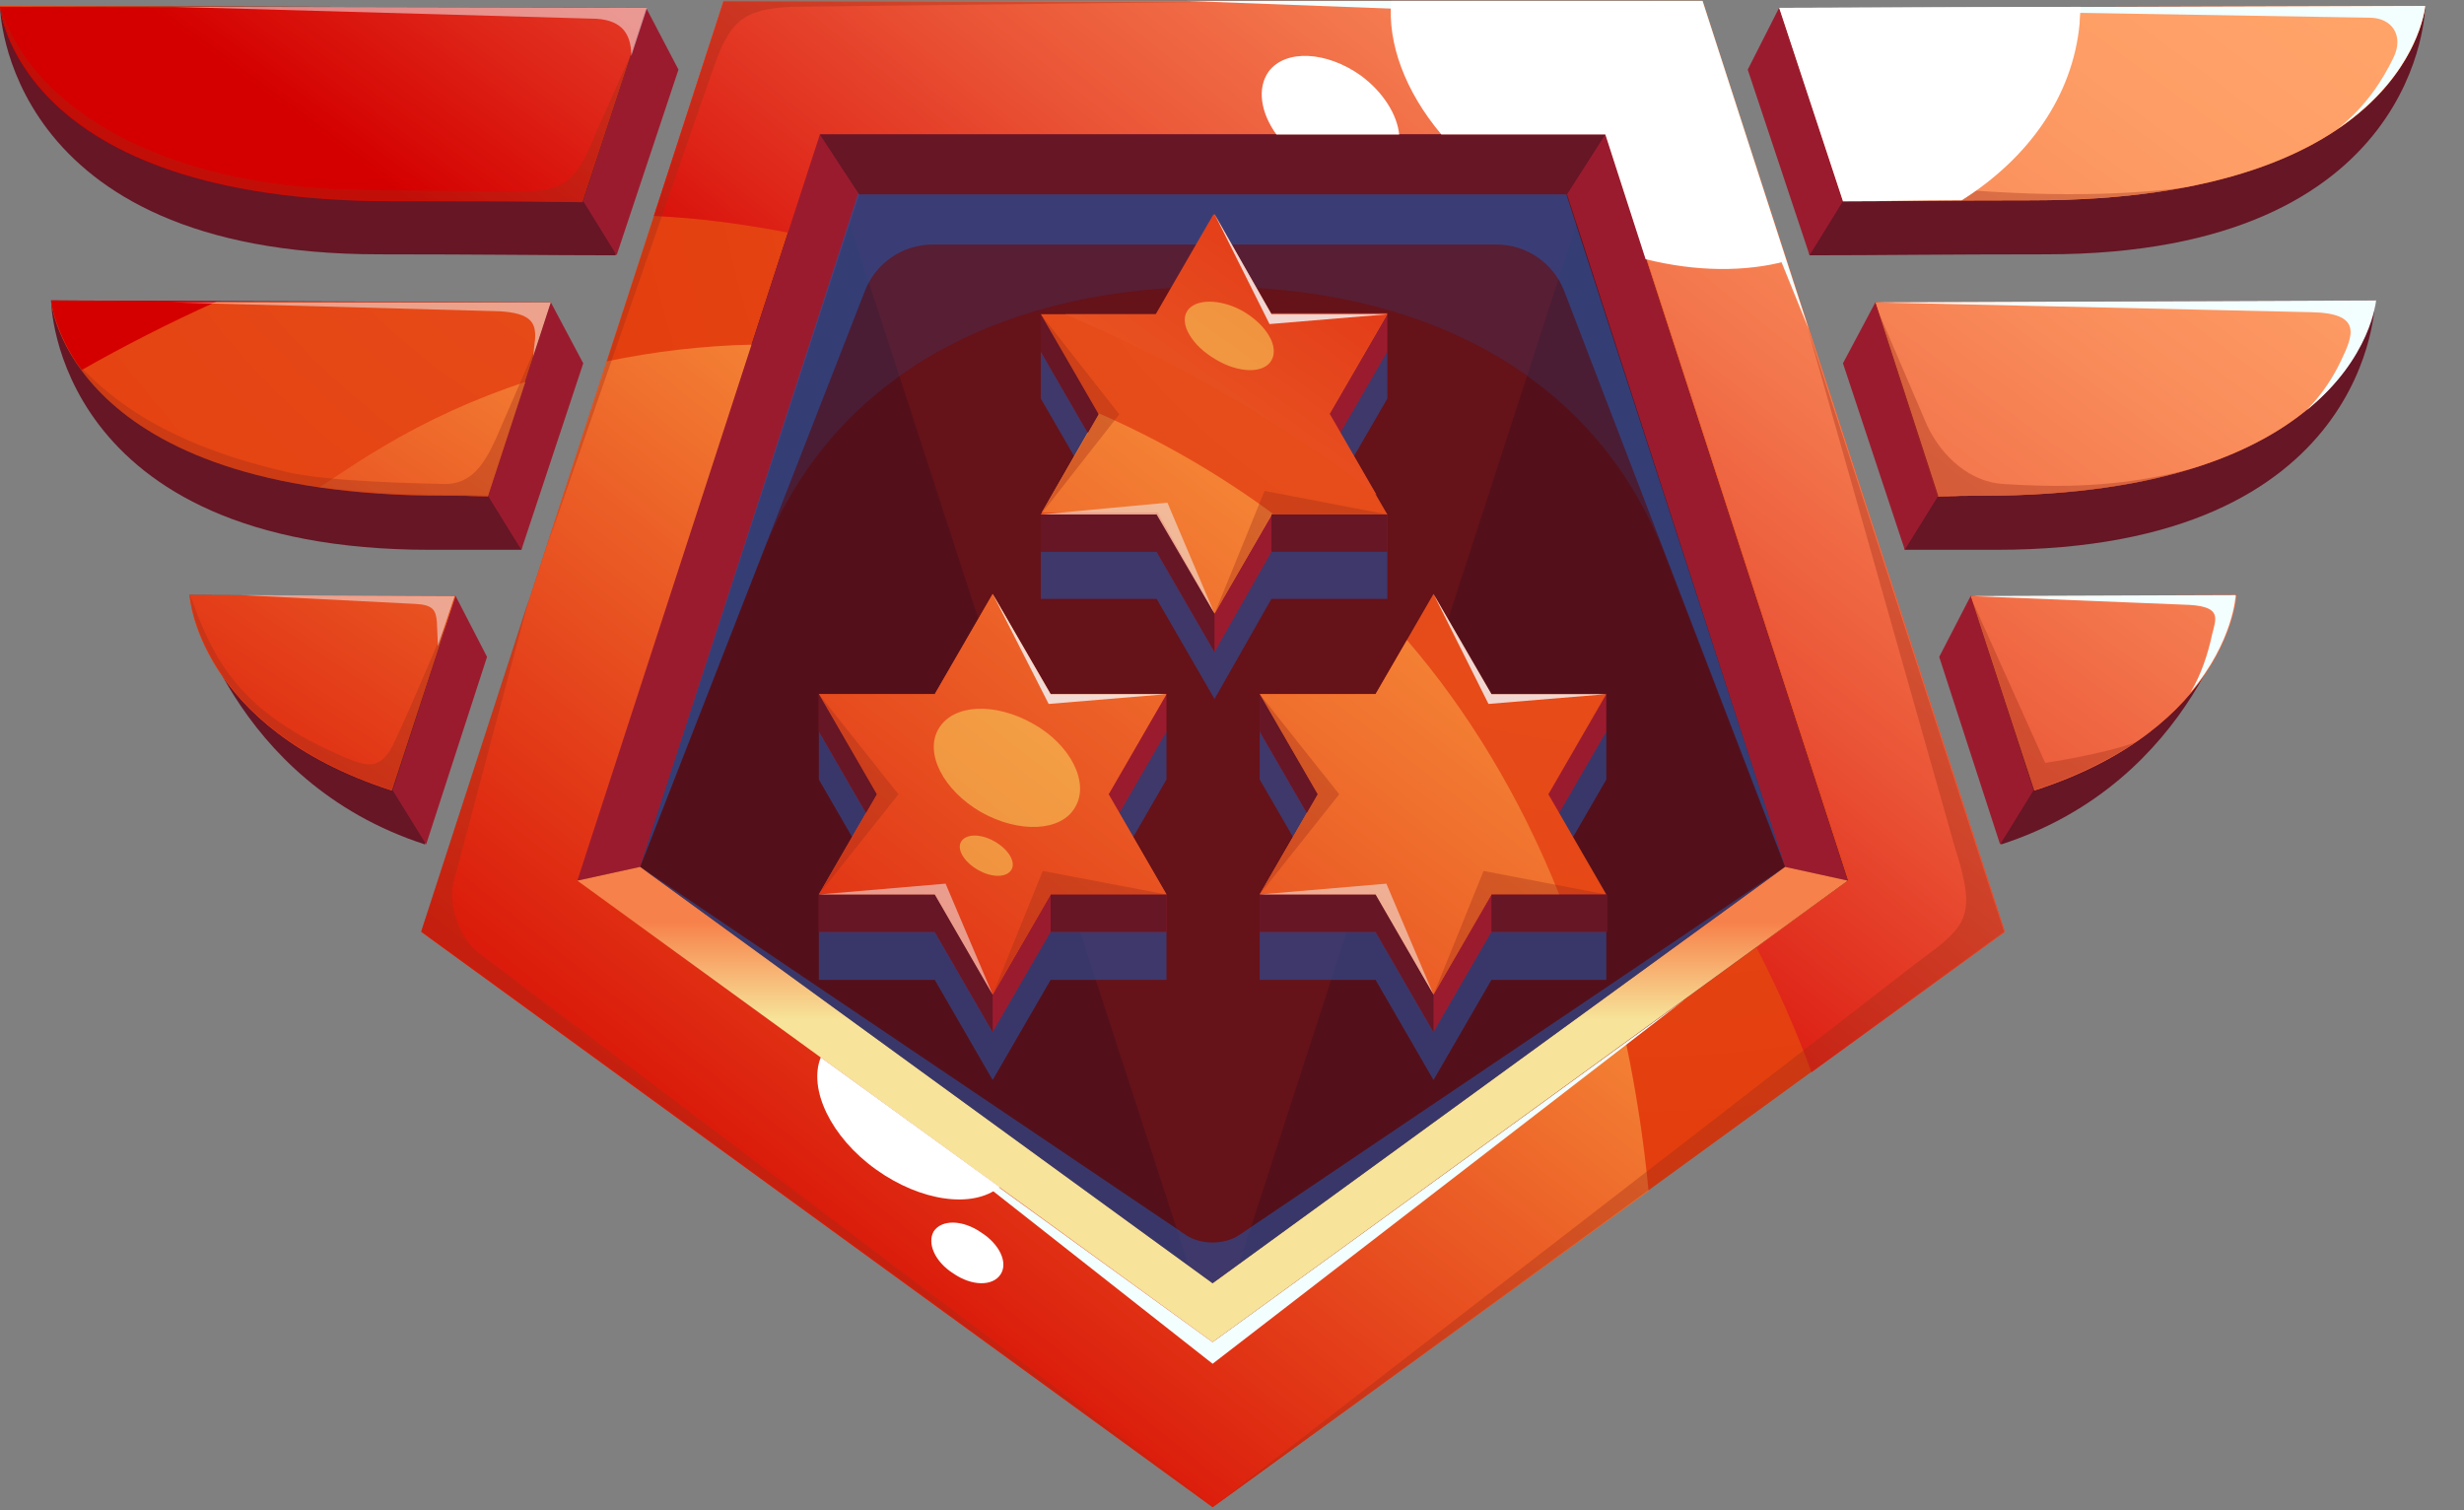 <svg width="62" height="38" viewBox="0 0 62 38" fill="none" xmlns="http://www.w3.org/2000/svg">
<rect x="0" y="0" width="62" height="38" fill="#808080" stroke="none"/>
<g id="Group">
<g id="Group_2">
<path id="Vector" d="M30.511 36.785L49.362 23.097L42.148 0.961H18.875L11.685 23.097L30.511 36.785Z" fill="#54101A"/>
<path id="Vector_2" opacity="0.3" d="M20.654 3.383L30.537 33.771L40.394 3.383H20.654Z" fill="#8C1919"/>
<path id="Vector_3" d="M42.841 0.023H18.209L10.6 23.445L30.513 37.922L50.425 23.445L42.841 0.023ZM14.528 22.16L20.63 3.383H40.395L46.497 22.16L30.513 33.772L14.528 22.16Z" fill="url(#paint0_radial_1028_46560)"/>
<path id="Vector_4" d="M42.839 0.023H18.207L16.453 5.434C17.54 5.483 18.677 5.632 19.838 5.854L20.653 3.383H40.418L46.52 22.16L44.198 23.84C44.717 24.853 45.186 25.89 45.581 26.978L50.448 23.445L42.839 0.023Z" fill="url(#paint1_radial_1028_46560)"/>
<path id="Vector_5" d="M42.839 0.023H18.207L16.453 5.434C17.54 5.483 18.677 5.632 19.838 5.854L20.653 3.383H40.418L46.52 22.16L44.198 23.84C44.717 24.853 45.186 25.89 45.581 26.978L50.448 23.445L42.839 0.023Z" fill="url(#paint2_linear_1028_46560)"/>
<path id="Vector_6" d="M41.482 29.968C41.358 28.659 41.161 27.424 40.914 26.238L30.537 33.773L14.553 22.161L18.925 8.672C17.69 8.697 16.455 8.845 15.269 9.092L10.6 23.446L30.513 37.924L41.482 29.968Z" fill="url(#paint3_linear_1028_46560)"/>
<path id="Vector_7" d="M14.527 22.159L16.108 21.813L21.618 4.89H39.431L44.916 21.813L46.497 22.159L40.394 3.383H20.63L14.527 22.159Z" fill="#9B1B2E"/>
<path id="Vector_8" opacity="0.2" d="M16.107 21.814L19.196 13.908C21.024 9.239 25.52 7.213 30.536 7.213C35.576 7.213 40.097 9.264 41.9 13.982L44.914 21.814L39.405 4.891H21.592L16.107 21.814Z" fill="#2753A0"/>
<path id="Vector_9" d="M14.527 22.158L16.108 21.812L30.512 32.288L44.916 21.812L46.497 22.158L30.512 33.77L14.527 22.158Z" fill="url(#paint4_linear_1028_46560)"/>
<path id="Vector_10" opacity="0.6" d="M16.107 21.815L21.765 7.313C22.037 6.621 22.704 6.152 23.47 6.152H37.651C38.417 6.152 39.084 6.621 39.356 7.313L44.914 21.791L39.405 4.867H21.592L16.107 21.815Z" fill="#2753A0"/>
<path id="Vector_11" d="M20.629 3.383L21.617 4.89H39.43L40.394 3.383H20.629Z" fill="#661625"/>
<path id="Vector_12" opacity="0.35" d="M13.317 15.043L11.415 22.183C11.267 22.801 11.563 23.616 12.057 23.986L30.513 37.896L10.6 23.418L13.317 15.043Z" fill="#9E2C19"/>
<path id="Vector_13" opacity="0.6" d="M16.107 21.812L29.844 31.077C30.215 31.324 30.807 31.324 31.178 31.077L44.914 21.812L30.511 32.288L16.107 21.812Z" fill="#2753A0"/>
<path id="Vector_14" opacity="0.35" d="M30.512 37.922L48.251 24.21C49.486 23.296 49.758 23.098 49.189 21.319L45.483 8.25L50.425 23.444L30.512 37.922Z" fill="#9E2C19"/>
<path id="Vector_15" d="M21.717 27.397L30.512 33.771L42.396 25.148L30.512 34.314L21.717 27.397Z" fill="#F3FEFF"/>
<path id="Vector_16" d="M29.846 0.023H42.841L45.509 8.275L42.347 0.493L29.846 0.023Z" fill="#F3FEFF"/>
<path id="Vector_17" d="M35.008 0.023C34.909 1.086 35.354 2.296 36.268 3.383H40.394L41.407 6.521C42.691 6.842 43.926 6.842 44.939 6.571L42.815 0.023H35.008Z" fill="white"/>
<path id="Vector_18" d="M20.653 26.605C20.332 27.396 20.901 28.607 22.037 29.422C23.173 30.237 24.483 30.41 25.15 29.867L20.653 26.605Z" fill="white"/>
<path id="Vector_19" d="M25.175 32.068C24.978 32.365 24.459 32.365 23.99 32.043C23.52 31.747 23.323 31.277 23.495 30.981C23.693 30.685 24.212 30.685 24.681 31.006C25.151 31.302 25.373 31.772 25.175 32.068Z" fill="white"/>
<path id="Vector_20" d="M16.256 0.198L15.491 6.424C13.712 6.424 12.205 6.399 9.536 6.399C0.049 6.399 0 0.148 0 0.148L16.256 0.198Z" fill="#661625"/>
<path id="Vector_21" d="M16.256 0.198L14.651 5.065C12.872 5.065 12.575 5.04 9.882 5.04C0.395 5.04 0 0.148 0 0.148L16.256 0.198Z" fill="url(#paint5_radial_1028_46560)"/>
<path id="Vector_22" d="M13.86 7.608L13.119 13.834C11.34 13.834 13.515 13.834 10.822 13.834C1.335 13.834 1.285 7.559 1.285 7.559L13.86 7.608Z" fill="#661625"/>
<path id="Vector_23" d="M13.86 7.607L12.279 12.498C10.501 12.498 13.86 12.474 11.192 12.474C1.705 12.474 1.285 7.582 1.285 7.582L13.86 7.607Z" fill="url(#paint6_radial_1028_46560)"/>
<path id="Vector_24" d="M11.463 14.997L4.768 14.973C4.768 14.973 5.805 19.667 10.697 21.248L11.463 14.997Z" fill="#661625"/>
<path id="Vector_25" d="M11.463 14.997L4.768 14.973C4.768 14.973 4.965 18.308 9.857 19.889L11.463 14.997Z" fill="url(#paint7_radial_1028_46560)"/>
<path id="Vector_26" d="M16.257 0.195L17.072 1.752L15.516 6.421L14.676 5.062L16.257 0.195Z" fill="#9B1B2E"/>
<path id="Vector_27" d="M13.861 7.609L14.676 9.141L13.119 13.835L12.279 12.476L13.861 7.609Z" fill="#9B1B2E"/>
<path id="Vector_28" d="M11.464 14.996L12.255 16.528L10.723 21.247L9.883 19.888L11.464 14.996Z" fill="#9B1B2E"/>
<path id="Vector_29" d="M44.768 0.198L45.533 6.424C47.312 6.424 48.819 6.399 51.488 6.399C60.975 6.399 61.024 0.148 61.024 0.148L44.768 0.198Z" fill="#661625"/>
<path id="Vector_30" d="M44.768 0.198L46.373 5.065C48.152 5.065 48.449 5.04 51.142 5.04C60.629 5.04 61.024 0.148 61.024 0.148L44.768 0.198Z" fill="url(#paint8_radial_1028_46560)"/>
<path id="Vector_31" d="M47.188 7.608L47.929 13.834C49.708 13.834 47.533 13.834 50.226 13.834C59.713 13.834 59.763 7.559 59.763 7.559L47.188 7.608Z" fill="#661625"/>
<path id="Vector_32" d="M47.188 7.607L48.769 12.498C50.547 12.498 47.188 12.474 49.856 12.474C59.343 12.474 59.763 7.582 59.763 7.582L47.188 7.607Z" fill="url(#paint9_radial_1028_46560)"/>
<path id="Vector_33" d="M49.584 14.997L56.279 14.973C56.279 14.973 55.242 19.667 50.35 21.248L49.584 14.997Z" fill="#661625"/>
<path id="Vector_34" d="M49.584 14.997L56.279 14.973C56.279 14.973 56.082 18.308 51.19 19.889L49.584 14.997Z" fill="url(#paint10_radial_1028_46560)"/>
<path id="Vector_35" d="M44.768 0.198L46.373 5.065C48.152 5.065 48.449 5.04 51.142 5.04C60.629 5.04 61.024 0.148 61.024 0.148L44.768 0.198Z" fill="url(#paint11_linear_1028_46560)"/>
<path id="Vector_36" d="M47.188 7.607L48.769 12.498C50.547 12.498 47.188 12.474 49.856 12.474C59.343 12.474 59.763 7.582 59.763 7.582L47.188 7.607Z" fill="url(#paint12_linear_1028_46560)"/>
<path id="Vector_37" d="M49.584 14.997L56.279 14.973C56.279 14.973 56.082 18.308 51.19 19.889L49.584 14.997Z" fill="url(#paint13_linear_1028_46560)"/>
<path id="Vector_38" d="M44.767 0.195L43.977 1.752L45.533 6.421L46.373 5.062L44.767 0.195Z" fill="#9B1B2E"/>
<path id="Vector_39" d="M47.188 7.609L46.373 9.141L47.929 13.835L48.77 12.476L47.188 7.609Z" fill="#9B1B2E"/>
<path id="Vector_40" d="M49.586 14.996L48.795 16.528L50.327 21.247L51.167 19.888L49.586 14.996Z" fill="#9B1B2E"/>
<path id="Vector_41" d="M16.256 0.197L0 0.172C0 0.172 0.395 5.064 9.882 5.064C12.551 5.064 12.847 5.064 14.651 5.088L16.256 0.197Z" fill="url(#paint14_linear_1028_46560)"/>
<path id="Vector_42" d="M1.285 7.559C1.285 7.559 1.359 8.349 2.051 9.313C3.089 8.72 4.25 8.127 5.46 7.583L1.285 7.559Z" fill="url(#paint15_linear_1028_46560)"/>
<path id="Vector_43" d="M11.463 14.997L4.768 14.973C4.768 14.973 4.965 18.308 9.857 19.889L11.463 14.997Z" fill="url(#paint16_linear_1028_46560)"/>
<path id="Vector_44" d="M12.279 12.475L13.218 9.609C11.958 10.029 10.748 10.573 9.636 11.24C9.166 11.512 8.648 11.858 8.055 12.253C8.969 12.376 10.007 12.451 11.192 12.451C13.861 12.451 10.501 12.475 12.279 12.475Z" fill="url(#paint17_linear_1028_46560)"/>
<path id="Vector_45" opacity="0.35" d="M13.785 13.684L17.936 1.752C18.356 0.541 18.677 0.22 19.962 0.17L30.511 0.047H18.207L13.785 13.684Z" fill="#9E2C19"/>
<path id="Vector_46" d="M34.243 1.902C33.378 1.284 32.34 1.235 31.92 1.803C31.624 2.223 31.723 2.841 32.118 3.384H35.206C35.157 2.89 34.811 2.322 34.243 1.902Z" fill="white"/>
<path id="Vector_47" opacity="0.35" fill-rule="evenodd" clip-rule="evenodd" d="M48.449 4.692C47.362 4.593 46.62 4.198 46.126 3.234L44.768 0.195L46.373 5.062C48.152 5.062 48.449 5.038 51.142 5.038C52.649 5.038 53.934 4.914 55.02 4.716C52.649 5.013 50.252 4.865 48.449 4.692Z" fill="#9E2C19"/>
<path id="Vector_48" opacity="0.35" fill-rule="evenodd" clip-rule="evenodd" d="M49.857 12.476C52.155 12.476 53.909 12.205 55.268 11.76C53.316 12.303 51.685 12.254 50.425 12.18C49.56 12.131 48.869 11.488 48.498 10.722L47.164 7.609L48.745 12.501C50.549 12.476 47.189 12.452 49.857 12.476Z" fill="#9E2C19"/>
<path id="Vector_49" opacity="0.35" fill-rule="evenodd" clip-rule="evenodd" d="M51.165 19.887C52.227 19.541 53.068 19.121 53.735 18.676C52.944 18.973 51.462 19.195 51.462 19.195L49.584 15.02L51.165 19.887Z" fill="#9E2C19"/>
<path id="Vector_50" opacity="0.35" d="M9.908 5.062C12.576 5.062 12.872 5.062 14.676 5.087L15.936 1.233L14.997 3.333C14.553 4.445 14.281 4.815 13.169 4.815C11.983 4.815 9.735 4.791 8.574 4.766C3.583 4.568 0.668 2.419 0.025 0.195C0.025 0.171 0.421 5.062 9.908 5.062Z" fill="#9E2C19"/>
<path id="Vector_51" opacity="0.35" d="M12.477 11.042C12.181 11.684 11.859 12.203 11.143 12.178C10.427 12.154 8.376 12.129 7.239 11.882C4.546 11.264 2.941 10.276 1.854 9.041C2.768 10.474 5.139 12.475 11.192 12.475C13.861 12.475 10.501 12.475 12.279 12.5L13.589 8.473L12.477 11.042Z" fill="#9E2C19"/>
<path id="Vector_52" opacity="0.35" d="M9.882 19.888L11.265 15.639C10.994 16.182 10.5 17.442 9.956 18.603C9.61 19.394 9.264 19.295 8.721 19.073C6.003 17.936 5.361 16.577 4.793 14.996C4.768 14.972 4.99 18.307 9.882 19.888Z" fill="#9E2C19"/>
<path id="Vector_53" d="M44.768 0.198L59.616 0.445C60.209 0.445 60.48 0.914 60.233 1.433C59.962 2.001 59.542 2.668 58.825 3.237C60.876 1.853 61.024 0.148 61.024 0.148L44.768 0.198Z" fill="#F3FEFF"/>
<path id="Vector_54" d="M47.188 7.608L58.157 7.855C59.442 7.88 59.219 8.423 58.898 9.09C58.7 9.51 58.404 9.955 58.033 10.326C59.664 9.016 59.788 7.559 59.788 7.559L47.188 7.608Z" fill="#F3FEFF"/>
<path id="Vector_55" d="M55.118 17.419C56.205 16.134 56.255 14.973 56.255 14.973L49.584 14.997L55.093 15.22C55.909 15.269 55.761 15.566 55.662 15.961C55.563 16.43 55.39 16.974 55.118 17.419Z" fill="#F3FEFF"/>
<path id="Vector_56" opacity="0.5" d="M4.348 0.172L16.281 0.197L15.885 1.407C15.885 0.79 15.589 0.468 14.872 0.468L4.348 0.172Z" fill="#F3FAFF"/>
<path id="Vector_57" opacity="0.5" d="M4.348 7.609H13.859L13.415 8.968L13.464 8.524C13.489 8.104 13.341 7.881 12.575 7.832L4.348 7.609Z" fill="#F3FAFF"/>
<path id="Vector_58" opacity="0.5" d="M6.053 14.973L11.439 14.997L11.019 16.257L10.994 15.664C10.969 15.343 10.895 15.22 10.45 15.195L6.053 14.973Z" fill="#F3FAFF"/>
<path id="Vector_59" opacity="0.6" d="M38.961 22.134L40.418 19.614V18.403L37.528 19.614L36.07 17.094L34.613 19.614L31.697 18.403V19.614L33.155 22.134L31.697 23.443V24.654H34.613L36.07 27.174L37.528 24.654H40.418V23.443L38.961 22.134Z" fill="#2753A0"/>
<path id="Vector_60" d="M38.961 20.927L40.418 18.407V17.468L37.528 18.407L36.07 15.887L34.613 18.407L31.697 17.468V18.407L33.155 20.927L31.697 22.508V23.447H34.613L36.07 25.967L37.528 23.447H40.418V22.508L38.961 20.927Z" fill="#9B1B2E"/>
<path id="Vector_61" d="M38.961 19.985L40.418 17.465H37.528L36.07 14.945L34.613 17.465H31.697L33.155 19.985L31.697 22.505H34.613L36.07 25.025L37.528 22.505H40.418L38.961 19.985Z" fill="url(#paint18_radial_1028_46560)"/>
<path id="Vector_62" d="M35.403 16.105L34.613 17.464H31.697L33.155 19.984L31.697 22.504H34.613L36.07 25.024L37.528 22.504H39.233C38.244 20.034 36.935 17.884 35.403 16.105Z" fill="url(#paint19_linear_1028_46560)"/>
<path id="Vector_63" d="M40.445 22.508H37.529V23.447H40.445V22.508Z" fill="#661625"/>
<path id="Vector_64" d="M34.613 23.447L36.07 25.967V25.028L34.613 22.508H31.697V23.447H34.613Z" fill="#661625"/>
<path id="Vector_65" d="M31.697 17.465L33.155 19.985L32.883 20.454L31.697 18.404V17.465Z" fill="#661625"/>
<path id="Vector_66" opacity="0.35" d="M31.697 17.465L33.698 19.985L31.697 22.505L33.155 19.985L31.697 17.465Z" fill="#9E2C19"/>
<path id="Vector_67" opacity="0.8" d="M36.07 14.945L37.454 17.712L40.419 17.465H37.528L36.07 14.945Z" fill="#F3FAFF"/>
<path id="Vector_68" opacity="0.5" d="M31.697 22.506L34.884 22.234L36.07 25.026L34.613 22.506H31.697Z" fill="#F3FAFF"/>
<path id="Vector_69" opacity="0.35" d="M36.07 25.027L37.33 21.914L40.419 22.507H37.528L36.07 25.027Z" fill="#9E2C19"/>
<path id="Vector_70" opacity="0.6" d="M27.894 22.134L29.351 19.614V18.403L26.436 19.614L24.978 17.094L23.521 19.614L20.605 18.403V19.614L22.063 22.134L20.605 23.443V24.654H23.521L24.978 27.174L26.436 24.654H29.351V23.443L27.894 22.134Z" fill="#2753A0"/>
<path id="Vector_71" d="M27.894 20.927L29.351 18.407V17.468L26.436 18.407L24.978 15.887L23.521 18.407L20.605 17.468V18.407L22.063 20.927L20.605 22.508V23.447H23.521L24.978 25.967L26.436 23.447H29.351V22.508L27.894 20.927Z" fill="#9B1B2E"/>
<path id="Vector_72" d="M27.894 19.985L29.351 17.465H26.436L24.978 14.945L23.521 17.465H20.605L22.063 19.985L20.605 22.505H23.521L24.978 25.025L26.436 22.505H29.351L27.894 19.985Z" fill="url(#paint20_radial_1028_46560)"/>
<path id="Vector_73" d="M27.894 19.985L29.351 17.465H26.436L24.978 14.945L23.521 17.465H20.605L22.063 19.985L20.605 22.505H23.521L24.978 25.025L26.436 22.505H29.351L27.894 19.985Z" fill="url(#paint21_linear_1028_46560)"/>
<path id="Vector_74" d="M29.351 22.508H26.436V23.447H29.351V22.508Z" fill="#661625"/>
<path id="Vector_75" d="M23.521 23.447L24.978 25.967V25.028L23.521 22.508H20.605V23.447H23.521Z" fill="#661625"/>
<path id="Vector_76" d="M20.605 17.465L22.063 19.985L21.791 20.454L20.605 18.404V17.465Z" fill="#661625"/>
<path id="Vector_77" opacity="0.35" d="M20.605 17.465L22.607 19.985L20.605 22.505L22.063 19.985L20.605 17.465Z" fill="#9E2C19"/>
<path id="Vector_78" opacity="0.8" d="M24.979 14.945L26.387 17.712L29.352 17.465H26.436L24.979 14.945Z" fill="#F3FAFF"/>
<path id="Vector_79" opacity="0.5" d="M20.605 22.506L23.793 22.234L24.978 25.026L23.521 22.506H20.605Z" fill="#F3FAFF"/>
<path id="Vector_80" opacity="0.35" d="M24.979 25.027L26.238 21.914L29.352 22.507H26.436L24.979 25.027Z" fill="#9E2C19"/>
<path id="Vector_81" opacity="0.6" d="M33.451 12.548L34.909 10.028V8.842L31.993 10.028L30.56 7.508L29.103 10.028L26.188 8.842V10.028L27.645 12.548L26.188 13.882V15.068H29.103L30.56 17.588L31.993 15.068H34.909V13.882L33.451 12.548Z" fill="#2753A0"/>
<path id="Vector_82" d="M33.451 11.364L34.909 8.844V7.905L31.993 8.844L30.56 6.324L29.103 8.844L26.188 7.905V8.844L27.645 11.364L26.188 12.945V13.884H29.103L30.56 16.404L31.993 13.884H34.909V12.945L33.451 11.364Z" fill="#9B1B2E"/>
<path id="Vector_83" d="M33.451 10.427L34.909 7.907H31.993L30.56 5.387L29.103 7.907H26.188L27.645 10.427L26.188 12.947H29.103L30.56 15.442L31.993 12.947H34.909L33.451 10.427Z" fill="url(#paint22_radial_1028_46560)"/>
<path id="Vector_84" d="M30.561 15.438L32.019 12.918C30.635 11.905 29.178 11.066 27.646 10.398L26.213 12.894H29.128L30.561 15.438Z" fill="url(#paint23_linear_1028_46560)"/>
<path id="Vector_85" d="M31.995 7.907L30.537 5.387L29.08 7.907H26.807C29.524 9.068 32.193 10.6 34.638 12.453L33.453 10.402L34.91 7.882H31.995V7.907Z" fill="url(#paint24_linear_1028_46560)"/>
<path id="Vector_86" d="M34.909 12.945H31.994V13.884H34.909V12.945Z" fill="#661625"/>
<path id="Vector_87" d="M29.103 13.884L30.56 16.404V15.441L29.103 12.945H26.188V13.884H29.103Z" fill="#661625"/>
<path id="Vector_88" d="M26.188 7.906L27.645 10.426L27.373 10.896L26.188 8.845V7.906Z" fill="#661625"/>
<path id="Vector_89" opacity="0.35" d="M26.188 7.906L28.164 10.426L26.188 12.946L27.645 10.426L26.188 7.906Z" fill="#9E2C19"/>
<path id="Vector_90" opacity="0.8" d="M30.561 5.387L31.944 8.154L34.909 7.907H31.994L30.561 5.387Z" fill="#F3FAFF"/>
<path id="Vector_91" opacity="0.5" d="M26.188 12.945L29.375 12.648L30.56 15.44L29.103 12.945H26.188Z" fill="#F3FAFF"/>
<path id="Vector_92" opacity="0.35" d="M30.561 15.44L31.82 12.352L34.909 12.944H31.994L30.561 15.44Z" fill="#9E2C19"/>
<path id="Vector_93" opacity="0.5" d="M27.054 20.308C26.708 20.926 25.646 20.975 24.682 20.432C23.743 19.888 23.249 18.949 23.62 18.332C23.99 17.714 25.028 17.665 25.991 18.208C26.93 18.727 27.424 19.691 27.054 20.308Z" fill="#FCE265"/>
<path id="Vector_94" opacity="0.5" d="M25.447 21.888C25.324 22.086 24.953 22.086 24.607 21.888C24.262 21.691 24.064 21.369 24.187 21.172C24.311 20.974 24.681 20.974 25.027 21.172C25.373 21.369 25.571 21.691 25.447 21.888Z" fill="#FCE265"/>
<path id="Vector_95" opacity="0.5" d="M31.994 9.066C31.796 9.412 31.154 9.387 30.585 9.041C29.992 8.695 29.671 8.152 29.869 7.831C30.067 7.51 30.709 7.51 31.277 7.831C31.87 8.177 32.191 8.72 31.994 9.066Z" fill="#FCE265"/>
<path id="Vector_96" d="M46.373 5.064C47.658 5.064 48.177 5.039 49.363 5.039C51.043 3.977 52.155 2.42 52.328 0.592C52.328 0.444 52.352 0.295 52.352 0.172L44.768 0.197L46.373 5.064Z" fill="white"/>
</g>
</g>
<defs>
<radialGradient id="paint0_radial_1028_46560" cx="0" cy="0" r="1" gradientUnits="userSpaceOnUse" gradientTransform="translate(41.163 1.299) scale(31.602 31.602)">
<stop offset="0.014" stop-color="#E85621"/>
<stop offset="1" stop-color="#E33A0B"/>
</radialGradient>
<radialGradient id="paint1_radial_1028_46560" cx="0" cy="0" r="1" gradientUnits="userSpaceOnUse" gradientTransform="translate(46.911 -3.003) scale(43.72 43.72)">
<stop offset="0.014" stop-color="#E85621"/>
<stop offset="1" stop-color="#E33A0B"/>
</radialGradient>
<linearGradient id="paint2_linear_1028_46560" x1="48.798" y1="-6.114" x2="28.982" y2="18.33" gradientUnits="userSpaceOnUse">
<stop stop-color="#FFA369"/>
<stop offset="0.132" stop-color="#FE9E66"/>
<stop offset="0.293" stop-color="#FA8F5C"/>
<stop offset="0.468" stop-color="#F3764C"/>
<stop offset="0.655" stop-color="#EA5436"/>
<stop offset="0.848" stop-color="#DF281A"/>
<stop offset="1" stop-color="#D40000"/>
</linearGradient>
<linearGradient id="paint3_linear_1028_46560" x1="17.243" y1="33.479" x2="34.567" y2="11.764" gradientUnits="userSpaceOnUse">
<stop stop-color="#D40000"/>
<stop offset="1" stop-color="#FFAF47"/>
</linearGradient>
<linearGradient id="paint4_linear_1028_46560" x1="30.518" y1="19.047" x2="30.518" y2="25.649" gradientUnits="userSpaceOnUse">
<stop offset="0.628" stop-color="#F7814A"/>
<stop offset="1" stop-color="#F7E399"/>
</linearGradient>
<radialGradient id="paint5_radial_1028_46560" cx="0" cy="0" r="1" gradientUnits="userSpaceOnUse" gradientTransform="translate(21.704 -4.909) scale(35.074 35.074)">
<stop offset="0.014" stop-color="#E85621"/>
<stop offset="1" stop-color="#E33A0B"/>
</radialGradient>
<radialGradient id="paint6_radial_1028_46560" cx="0" cy="0" r="1" gradientUnits="userSpaceOnUse" gradientTransform="translate(21.704 -4.912) scale(35.074 35.074)">
<stop offset="0.014" stop-color="#E85621"/>
<stop offset="1" stop-color="#E33A0B"/>
</radialGradient>
<radialGradient id="paint7_radial_1028_46560" cx="0" cy="0" r="1" gradientUnits="userSpaceOnUse" gradientTransform="translate(21.703 -4.908) scale(35.074 35.074)">
<stop offset="0.014" stop-color="#E85621"/>
<stop offset="1" stop-color="#E33A0B"/>
</radialGradient>
<radialGradient id="paint8_radial_1028_46560" cx="0" cy="0" r="1" gradientUnits="userSpaceOnUse" gradientTransform="translate(42.984 0.787) scale(36.247 36.247)">
<stop offset="0.014" stop-color="#E85621"/>
<stop offset="1" stop-color="#E33A0B"/>
</radialGradient>
<radialGradient id="paint9_radial_1028_46560" cx="0" cy="0" r="1" gradientUnits="userSpaceOnUse" gradientTransform="translate(42.983 0.784) scale(36.247 36.247)">
<stop offset="0.014" stop-color="#E85621"/>
<stop offset="1" stop-color="#E33A0B"/>
</radialGradient>
<radialGradient id="paint10_radial_1028_46560" cx="0" cy="0" r="1" gradientUnits="userSpaceOnUse" gradientTransform="translate(42.983 0.787) scale(36.247 36.247)">
<stop offset="0.014" stop-color="#E85621"/>
<stop offset="1" stop-color="#E33A0B"/>
</radialGradient>
<linearGradient id="paint11_linear_1028_46560" x1="54.949" y1="-2.251" x2="35.785" y2="23.795" gradientUnits="userSpaceOnUse">
<stop stop-color="#FFA369"/>
<stop offset="0.132" stop-color="#FE9E66"/>
<stop offset="0.293" stop-color="#FA8F5C"/>
<stop offset="0.468" stop-color="#F3764C"/>
<stop offset="0.655" stop-color="#EA5436"/>
<stop offset="0.848" stop-color="#DF281A"/>
<stop offset="1" stop-color="#D40000"/>
</linearGradient>
<linearGradient id="paint12_linear_1028_46560" x1="58.852" y1="0.619" x2="39.688" y2="26.665" gradientUnits="userSpaceOnUse">
<stop stop-color="#FFA369"/>
<stop offset="0.132" stop-color="#FE9E66"/>
<stop offset="0.293" stop-color="#FA8F5C"/>
<stop offset="0.468" stop-color="#F3764C"/>
<stop offset="0.655" stop-color="#EA5436"/>
<stop offset="0.848" stop-color="#DF281A"/>
<stop offset="1" stop-color="#D40000"/>
</linearGradient>
<linearGradient id="paint13_linear_1028_46560" x1="62.08" y1="2.998" x2="42.917" y2="29.044" gradientUnits="userSpaceOnUse">
<stop stop-color="#FFA369"/>
<stop offset="0.132" stop-color="#FE9E66"/>
<stop offset="0.293" stop-color="#FA8F5C"/>
<stop offset="0.468" stop-color="#F3764C"/>
<stop offset="0.655" stop-color="#EA5436"/>
<stop offset="0.848" stop-color="#DF281A"/>
<stop offset="1" stop-color="#D40000"/>
</linearGradient>
<linearGradient id="paint14_linear_1028_46560" x1="26.387" y1="-23.266" x2="7.224" y2="2.78" gradientUnits="userSpaceOnUse">
<stop stop-color="#FFA369"/>
<stop offset="0.132" stop-color="#FE9E66"/>
<stop offset="0.293" stop-color="#FA8F5C"/>
<stop offset="0.468" stop-color="#F3764C"/>
<stop offset="0.655" stop-color="#EA5436"/>
<stop offset="0.848" stop-color="#DF281A"/>
<stop offset="1" stop-color="#D40000"/>
</linearGradient>
<linearGradient id="paint15_linear_1028_46560" x1="26.178" y1="-23.421" x2="7.015" y2="2.625" gradientUnits="userSpaceOnUse">
<stop stop-color="#FFA369"/>
<stop offset="0.132" stop-color="#FE9E66"/>
<stop offset="0.293" stop-color="#FA8F5C"/>
<stop offset="0.468" stop-color="#F3764C"/>
<stop offset="0.655" stop-color="#EA5436"/>
<stop offset="0.848" stop-color="#DF281A"/>
<stop offset="1" stop-color="#D40000"/>
</linearGradient>
<linearGradient id="paint16_linear_1028_46560" x1="2.433" y1="24.787" x2="17.305" y2="2.399" gradientUnits="userSpaceOnUse">
<stop stop-color="#D40000"/>
<stop offset="1" stop-color="#FFAF47"/>
</linearGradient>
<linearGradient id="paint17_linear_1028_46560" x1="2.07" y1="24.543" x2="16.942" y2="2.156" gradientUnits="userSpaceOnUse">
<stop stop-color="#D40000"/>
<stop offset="1" stop-color="#FFAF47"/>
</linearGradient>
<radialGradient id="paint18_radial_1028_46560" cx="0" cy="0" r="1" gradientUnits="userSpaceOnUse" gradientTransform="translate(41.972 -2.221) scale(50.268 50.268)">
<stop offset="0.014" stop-color="#E85621"/>
<stop offset="1" stop-color="#E33A0B"/>
</radialGradient>
<linearGradient id="paint19_linear_1028_46560" x1="22.27" y1="36.903" x2="42.798" y2="10.56" gradientUnits="userSpaceOnUse">
<stop stop-color="#D40000"/>
<stop offset="1" stop-color="#FFAF47"/>
</linearGradient>
<radialGradient id="paint20_radial_1028_46560" cx="0" cy="0" r="1" gradientUnits="userSpaceOnUse" gradientTransform="translate(41.973 -2.221) scale(50.268 50.268)">
<stop offset="0.014" stop-color="#E85621"/>
<stop offset="1" stop-color="#E33A0B"/>
</radialGradient>
<linearGradient id="paint21_linear_1028_46560" x1="15.749" y1="31.822" x2="36.277" y2="5.479" gradientUnits="userSpaceOnUse">
<stop stop-color="#D40000"/>
<stop offset="1" stop-color="#FFAF47"/>
</linearGradient>
<radialGradient id="paint22_radial_1028_46560" cx="0" cy="0" r="1" gradientUnits="userSpaceOnUse" gradientTransform="translate(41.972 -2.219) scale(50.268 50.268)">
<stop offset="0.014" stop-color="#E85621"/>
<stop offset="1" stop-color="#E33A0B"/>
</radialGradient>
<linearGradient id="paint23_linear_1028_46560" x1="14.894" y1="31.155" x2="35.422" y2="4.813" gradientUnits="userSpaceOnUse">
<stop stop-color="#D40000"/>
<stop offset="1" stop-color="#FFAF47"/>
</linearGradient>
<linearGradient id="paint24_linear_1028_46560" x1="41.337" y1="-4.614" x2="17.961" y2="27.958" gradientUnits="userSpaceOnUse">
<stop stop-color="#D40000"/>
<stop offset="1" stop-color="#FFAF47"/>
</linearGradient>
</defs>
</svg>
